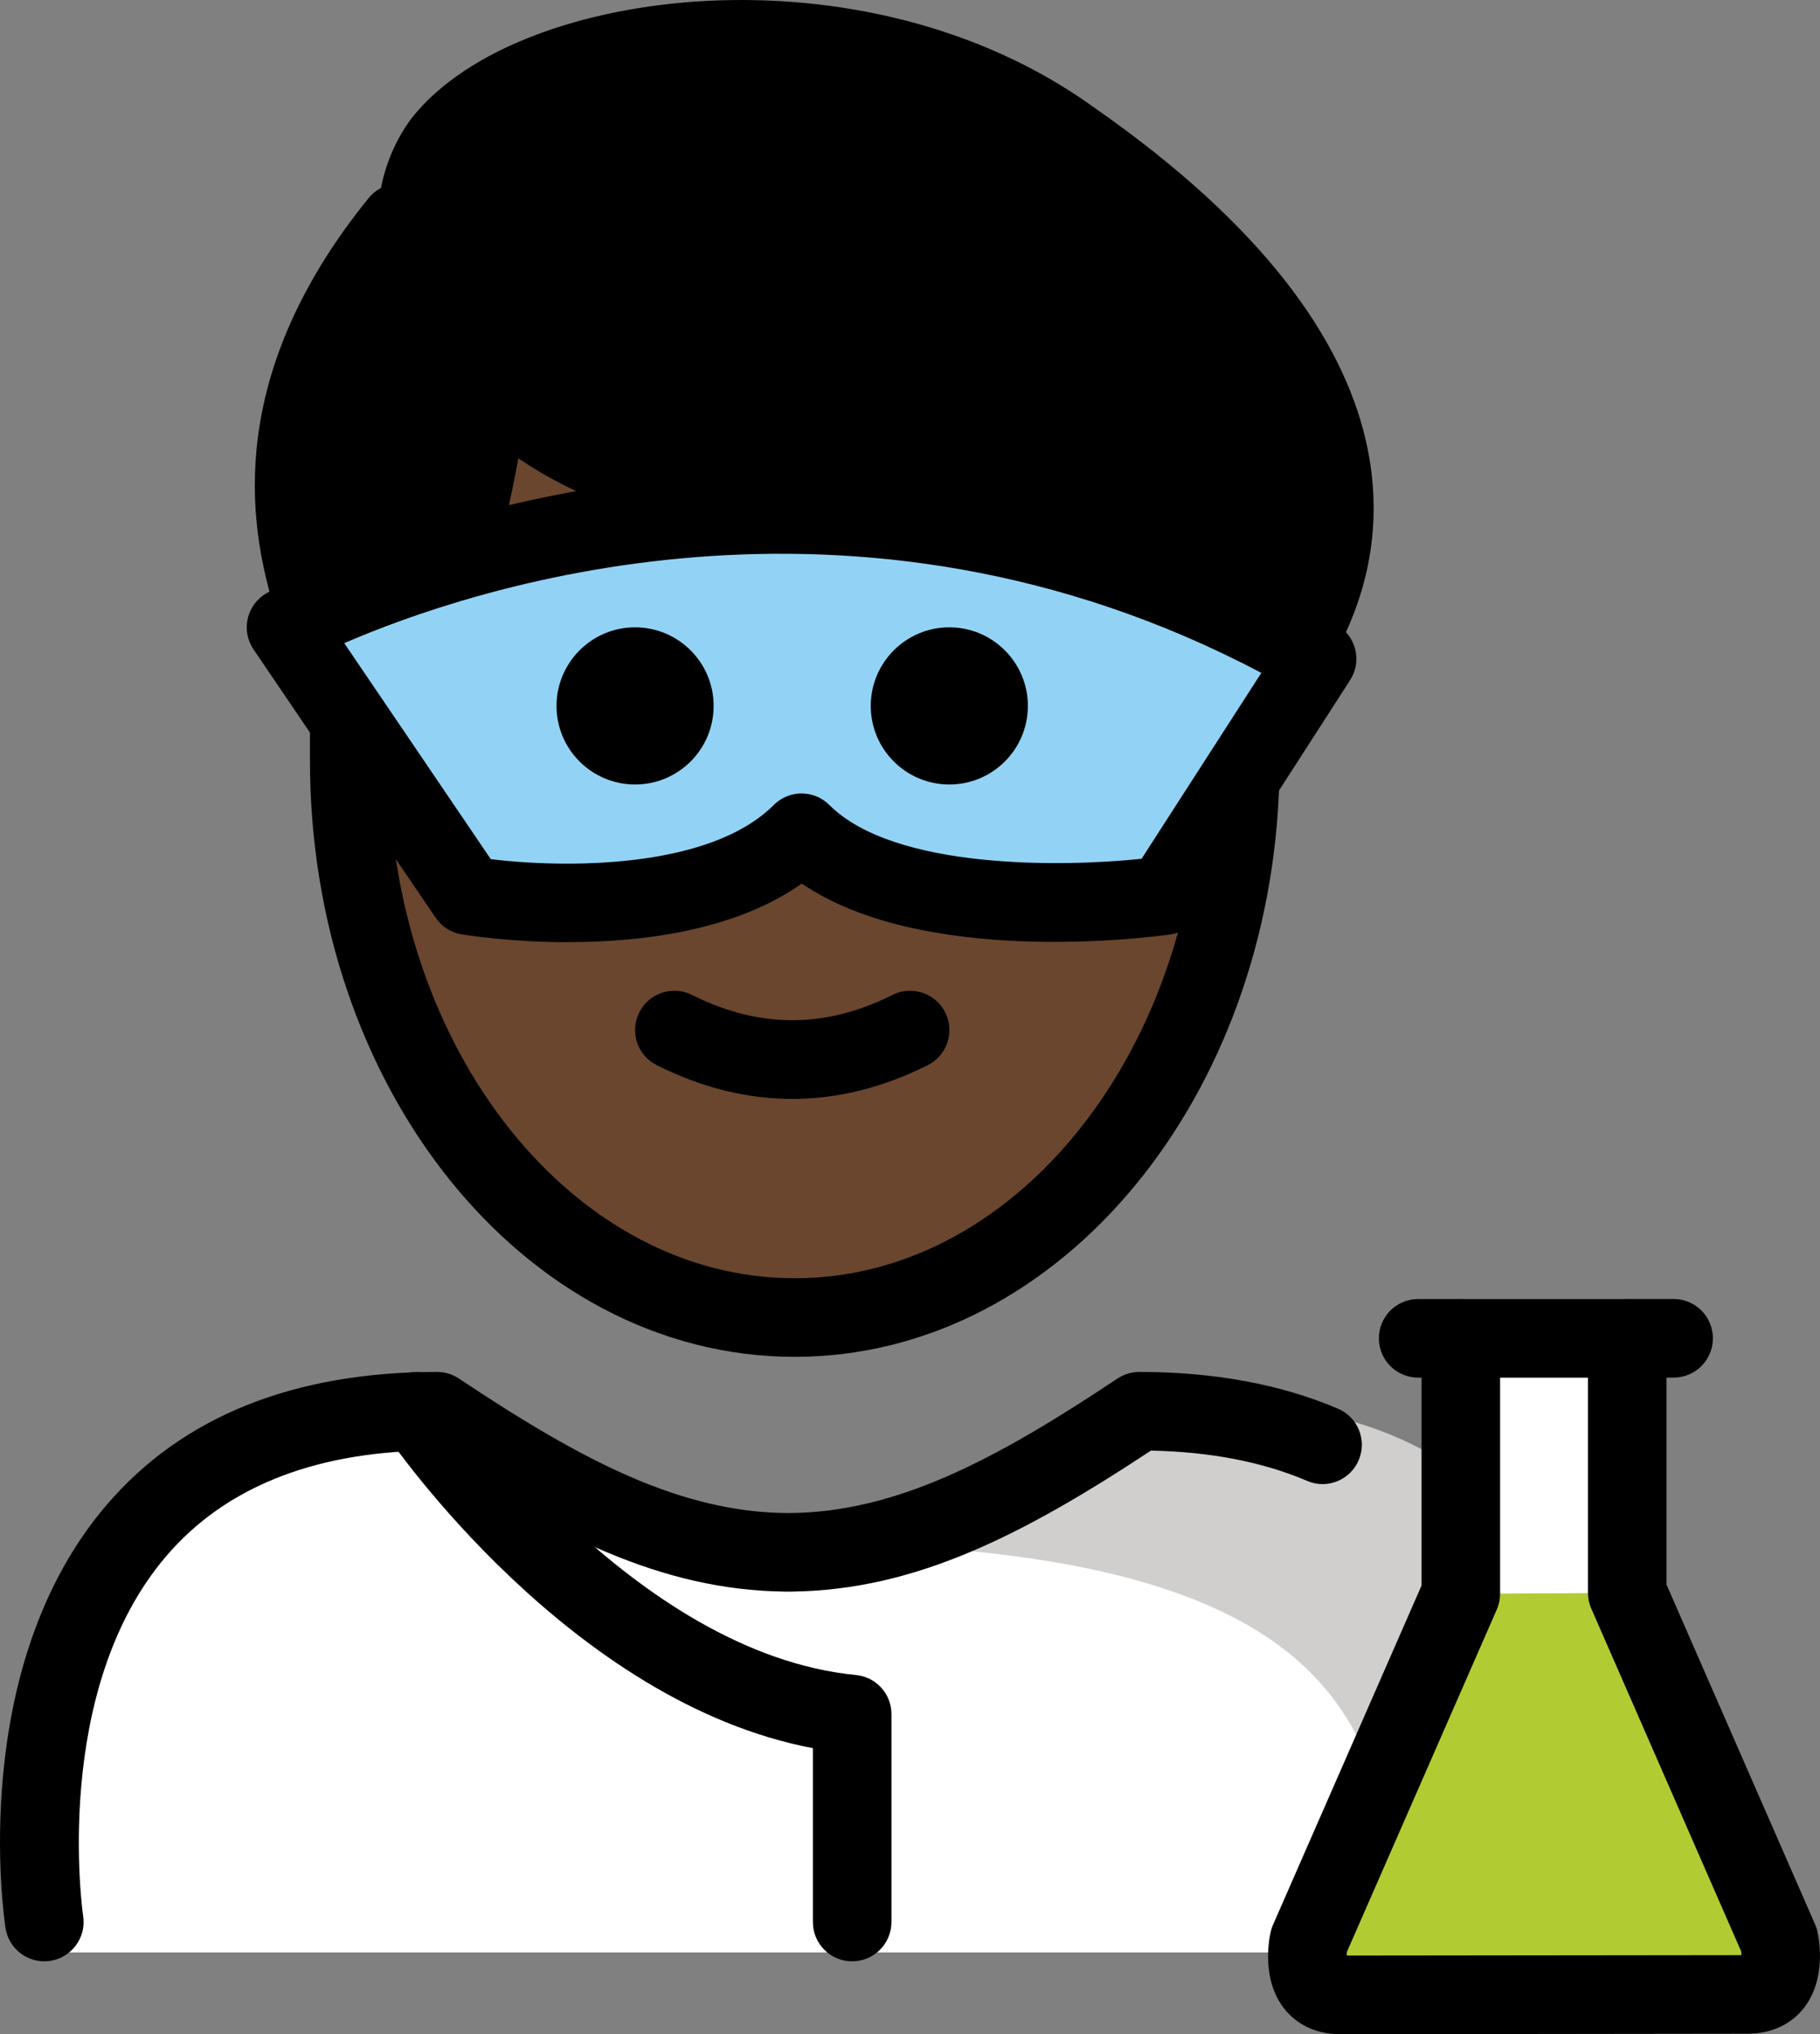 <svg xmlns="http://www.w3.org/2000/svg" xmlns:svg="http://www.w3.org/2000/svg" id="emoji" width="46.334" height="51.769" version="1.1" viewBox="0 0 46.334 51.769"><rect x="0" y="0" width="46.334" height="51.769" fill="#808080" stroke="none"/><g id="color" transform="translate(-15.867,-9.038)"><path id="path1" fill="#fff" d="m 17.254,58.726 c 0,0 -2,-13.5 10,-13.5 3.192,2.128 5.926,3.598 9,3.592 h -0.125 c 3.074,0.006 5.508,-2.164 8.7,-4.292 15.57,-1e-4 10.7,14.2 10.7,14.2"/><path id="path2" fill="#d0cfce" d="m 46.739,44.753 c -3.17,2.113 -4.875,3 -8.938,3.589 13.062,0.411 13.062,5.411 13.825,9.411 4.238,0 5.113,0 5.113,0 0,0 2,-13 -10,-13 z"/><path id="path3" fill="#fff" d="m 58.474,43.099 h -1.179 v 6.478 l 3.866,8.838 c 0,0 0.308,1.381 -0.793,1.381 -0.536,0 -9.848,0.012 -10.385,0.012 -1.101,0 -0.793,-1.38 -0.793,-1.38 l 3.866,-8.829 v -6.5 h -1.085"/><line id="line3" x1="53.056" x2="57.294" y1="43.099" y2="43.099" fill="none"/><path id="path4" fill="#b1cc33" d="m 57.294,49.577 3.866,8.838 c 0,0 0.308,1.381 -0.793,1.381 -0.536,0 -9.848,0.012 -10.385,0.012 -1.101,0 -0.793,-1.38 -0.793,-1.38 l 3.866,-8.829"/><path id="path5" fill="#92d3f5" d="m 23.149,25.003 c 0,0 12.703,-7.023 26.25,0.802 l -3.883,6.026 c 0,0 -6.71,0.932 -9.242,-1.6 -2.591,2.591 -8.49,1.6 -8.49,1.6 z"/></g><g id="hair" transform="translate(-15.867,-9.038)"><path id="path6" fill="#000" d="m 50.231,20.331 c -0.59,-2.45 -2.64,-5.38 -7.52,-8.6 -5.48,-3.95 -13.73,-2.8 -16,0.09 -0.43,0.6 -0.65,1.31 -0.64,2.03 l -0.46,0.01 c -6.5,6.89 -0.69,15.72 0.04,13.91 l -1.692,-2.969 3.687,-1.29 c 0.517,-2.7 0.255,-5.411 0.255,-5.411 l 0.1,-0.09 c 1.89,1.98 5.87,3.81 15.16,3.33 l 0.04,0.77 2.6,1.88 2.68,1.764 -1.03,2.016 c -1e-4,-10e-5 3.89,-2.89 2.78,-7.44 z"/></g><g id="skin" transform="translate(-15.867,-9.038)"><path id="path7" fill="#6a462f" d="m 45.515,31.83 c 0,0 -6.71,0.932 -9.242,-1.6 -2.591,2.591 -8.49,1.6 -8.49,1.6 L 25.163,27.97 c -0.132,-0.052 -0.281,-0.157 -0.438,-0.308 -0.009,0.234 -0.028,0.464 -0.028,0.7 0,7.828 5.077,14.173 11.338,14.173 6.093,0 11.05,-6.013 11.313,-13.549 z"/><path id="path8" fill="#6a462f" d="m 45.821,24.062 c -0.005,-0.023 -0.015,-0.048 -0.019,-0.071 -0.21,-1.06 -2.21,-0.93 -2.6,-1.88 l -0.04,-0.77 c -9.038,0.467 -13.044,-1.253 -14.995,-3.17 -0.08,0.097 -0.161,0.193 -0.239,0.293 0.047,0.788 0.113,2.763 -0.238,4.786 4.205,-1.204 10.884,-2.108 18.131,0.813 z"/></g><g id="line" transform="translate(-15.867,-9.038)"><path id="path9" d="m 36.035,37.005 c -1.152,0 -2.304,-0.286 -3.447,-0.858 -0.494,-0.247 -0.694,-0.848 -0.447,-1.342 0.247,-0.494 0.846,-0.694 1.342,-0.447 1.718,0.859 3.388,0.859 5.106,0 0.495,-0.247 1.095,-0.046 1.342,0.447 0.247,0.494 0.047,1.095 -0.447,1.342 -1.143,0.572 -2.295,0.858 -3.447,0.858 z"/><path id="path10" fill="none" stroke="#000" stroke-linecap="round" stroke-linejoin="round" stroke-miterlimit="10" stroke-width="2" d="m 47.438,28.859 c -0.2,7.61 -5.2,13.71 -11.34,13.71 -6.26,0 -11.34,-6.34 -11.34,-14.17 v -1.02"/><path id="path11" fill="none" stroke="#000" stroke-linecap="round" stroke-linejoin="round" stroke-miterlimit="10" stroke-width="2" d="m 49.028,25.109 c 0.93,-1.78 2.7,-6.54 -5.9,-12.53 -5.48,-3.95 -13.73,-2.8 -16,0.09 -0.69,0.95 -0.82,2.19 -0.41,3.29 0.71,1.86 2.01,5.11 9.44,6.05 2.86,0.36 4.61,0.38 9.58,-0.15"/><path id="path12" fill="none" stroke="#000" stroke-linecap="round" stroke-linejoin="round" stroke-miterlimit="10" stroke-width="2" d="m 27.428,23.329 c 0.67,-2.32 0.89,-4.38 0.89,-4.38"/><path id="path13" fill="none" stroke="#000" stroke-linecap="round" stroke-linejoin="round" stroke-miterlimit="10" stroke-width="2" d="m 26.028,14.709 c -3.56,4.39 -2.74,7.9 -2.15,9.75"/><path id="path14" d="m 37.562,58.953 c -0.553,0 -1,-0.447 -1,-1 v -4.425 c -6.163,-1.165 -10.688,-7.721 -10.888,-8.013 -0.31,-0.456 -0.192,-1.078 0.265,-1.389 0.454,-0.312 1.078,-0.192 1.389,0.263 0.046,0.067 4.65,6.723 10.332,7.278 0.512,0.05 0.902,0.48 0.902,0.995 v 5.29 c 0,0.553 -0.447,1 -1,1 z"/><path id="path15" d="m 16.993,58.952 c -0.484,0 -0.91,-0.352 -0.986,-0.847 -0.041,-0.27 -0.973,-6.633 2.581,-10.775 1.923,-2.241 4.751,-3.377 8.407,-3.377 0.197,0 0.391,0.059 0.555,0.168 3.153,2.103 5.661,3.41 8.383,3.424 2.723,-0.013 5.229,-1.321 8.383,-3.424 0.164,-0.109 0.357,-0.168 0.555,-0.168 1.907,0 3.609,0.316 5.06,0.936 0.508,0.217 0.743,0.805 0.525,1.312 -0.217,0.509 -0.809,0.745 -1.312,0.525 -1.127,-0.482 -2.463,-0.741 -3.976,-0.771 -3.31,2.186 -6.027,3.546 -9.128,3.588 -0.015,10e-4 -0.031,0.003 -0.044,10e-4 h -0.003 c -0.011,0 -0.025,0 -0.038,0 h -0.043 c -0.014,0 -0.028,0 -0.038,0 h -0.003 c -0.018,0.002 -0.029,0 -0.044,-10e-4 -3.101,-0.042 -5.817,-1.402 -9.128,-3.588 -2.896,0.057 -5.11,0.954 -6.586,2.669 -2.956,3.437 -2.138,9.12 -2.129,9.178 0.083,0.545 -0.292,1.055 -0.838,1.139 -0.051,0.008 -0.102,0.011 -0.152,0.011 z"/><path id="path16" d="m 49.982,60.808 c -0.58,0 -1.081,-0.227 -1.411,-0.639 -0.592,-0.738 -0.401,-1.763 -0.356,-1.96 0.014,-0.064 0.034,-0.124 0.06,-0.184 l 3.782,-8.636 v -5.291 h -0.086 c -0.553,0 -1,-0.447 -1,-1 0,-0.553 0.447,-1 1,-1 h 1.086 c 0.553,0 1,0.447 1,1 v 6.5 c 0,0.138 -0.028,0.274 -0.084,0.401 l -3.816,8.714 c -0.003,0.03 -0.005,0.061 -0.006,0.093 l 10.05,-0.011 c -0.001,-0.031 -0.003,-0.064 -0.007,-0.095 l -3.816,-8.724 c -0.056,-0.126 -0.084,-0.263 -0.084,-0.4 v -6.479 c 0,-0.553 0.447,-1 1,-1 h 1.18 c 0.553,0 1,0.447 1,1 0,0.553 -0.447,1 -1,1 h -0.18 v 5.27 l 3.782,8.646 c 0.026,0.059 0.046,0.119 0.059,0.183 0.045,0.197 0.235,1.221 -0.356,1.959 -0.33,0.413 -0.832,0.64 -1.412,0.64 z"/><path id="path17" d="m 57.294,44.099 h -4.237 c -0.553,0 -1,-0.447 -1,-1 0,-0.553 0.447,-1 1,-1 h 4.237 c 0.553,0 1,0.447 1,1 0,0.553 -0.447,1 -1,1 z"/><path id="path18" d="m 30.33,33.016 c -1.484,0 -2.604,-0.182 -2.713,-0.199 -0.269,-0.045 -0.508,-0.199 -0.661,-0.425 l -4.635,-6.827 c -0.158,-0.233 -0.211,-0.521 -0.145,-0.794 0.065,-0.273 0.243,-0.507 0.489,-0.643 0.538,-0.298 13.355,-7.205 27.233,0.811 0.237,0.137 0.407,0.365 0.472,0.631 0.065,0.266 0.018,0.546 -0.131,0.776 l -3.883,6.026 c -0.158,0.244 -0.415,0.408 -0.703,0.448 -0.681,0.095 -6.307,0.796 -9.373,-1.295 -1.719,1.212 -4.113,1.49 -5.95,1.49 z m -1.968,-2.112 c 1.763,0.215 5.531,0.293 7.204,-1.38 0.391,-0.391 1.023,-0.391 1.414,0 1.651,1.652 5.938,1.581 7.949,1.37 l 3.049,-4.731 C 37.563,20.663 27.726,24.064 24.631,25.406 Z"/><path id="path19" d="m 42.035,27.003 c 0,1.105 -0.896,2 -2,2 -1.103,0 -2,-0.895 -2,-2 0,-1.103 0.896,-2 2,-2 1.103,0 2,0.896 2,2"/><path id="path20" d="m 34.035,27.003 c 0,1.105 -0.896,2 -2,2 -1.103,0 -2,-0.895 -2,-2 0,-1.103 0.896,-2 2,-2 1.103,0 2,0.896 2,2"/></g></svg>